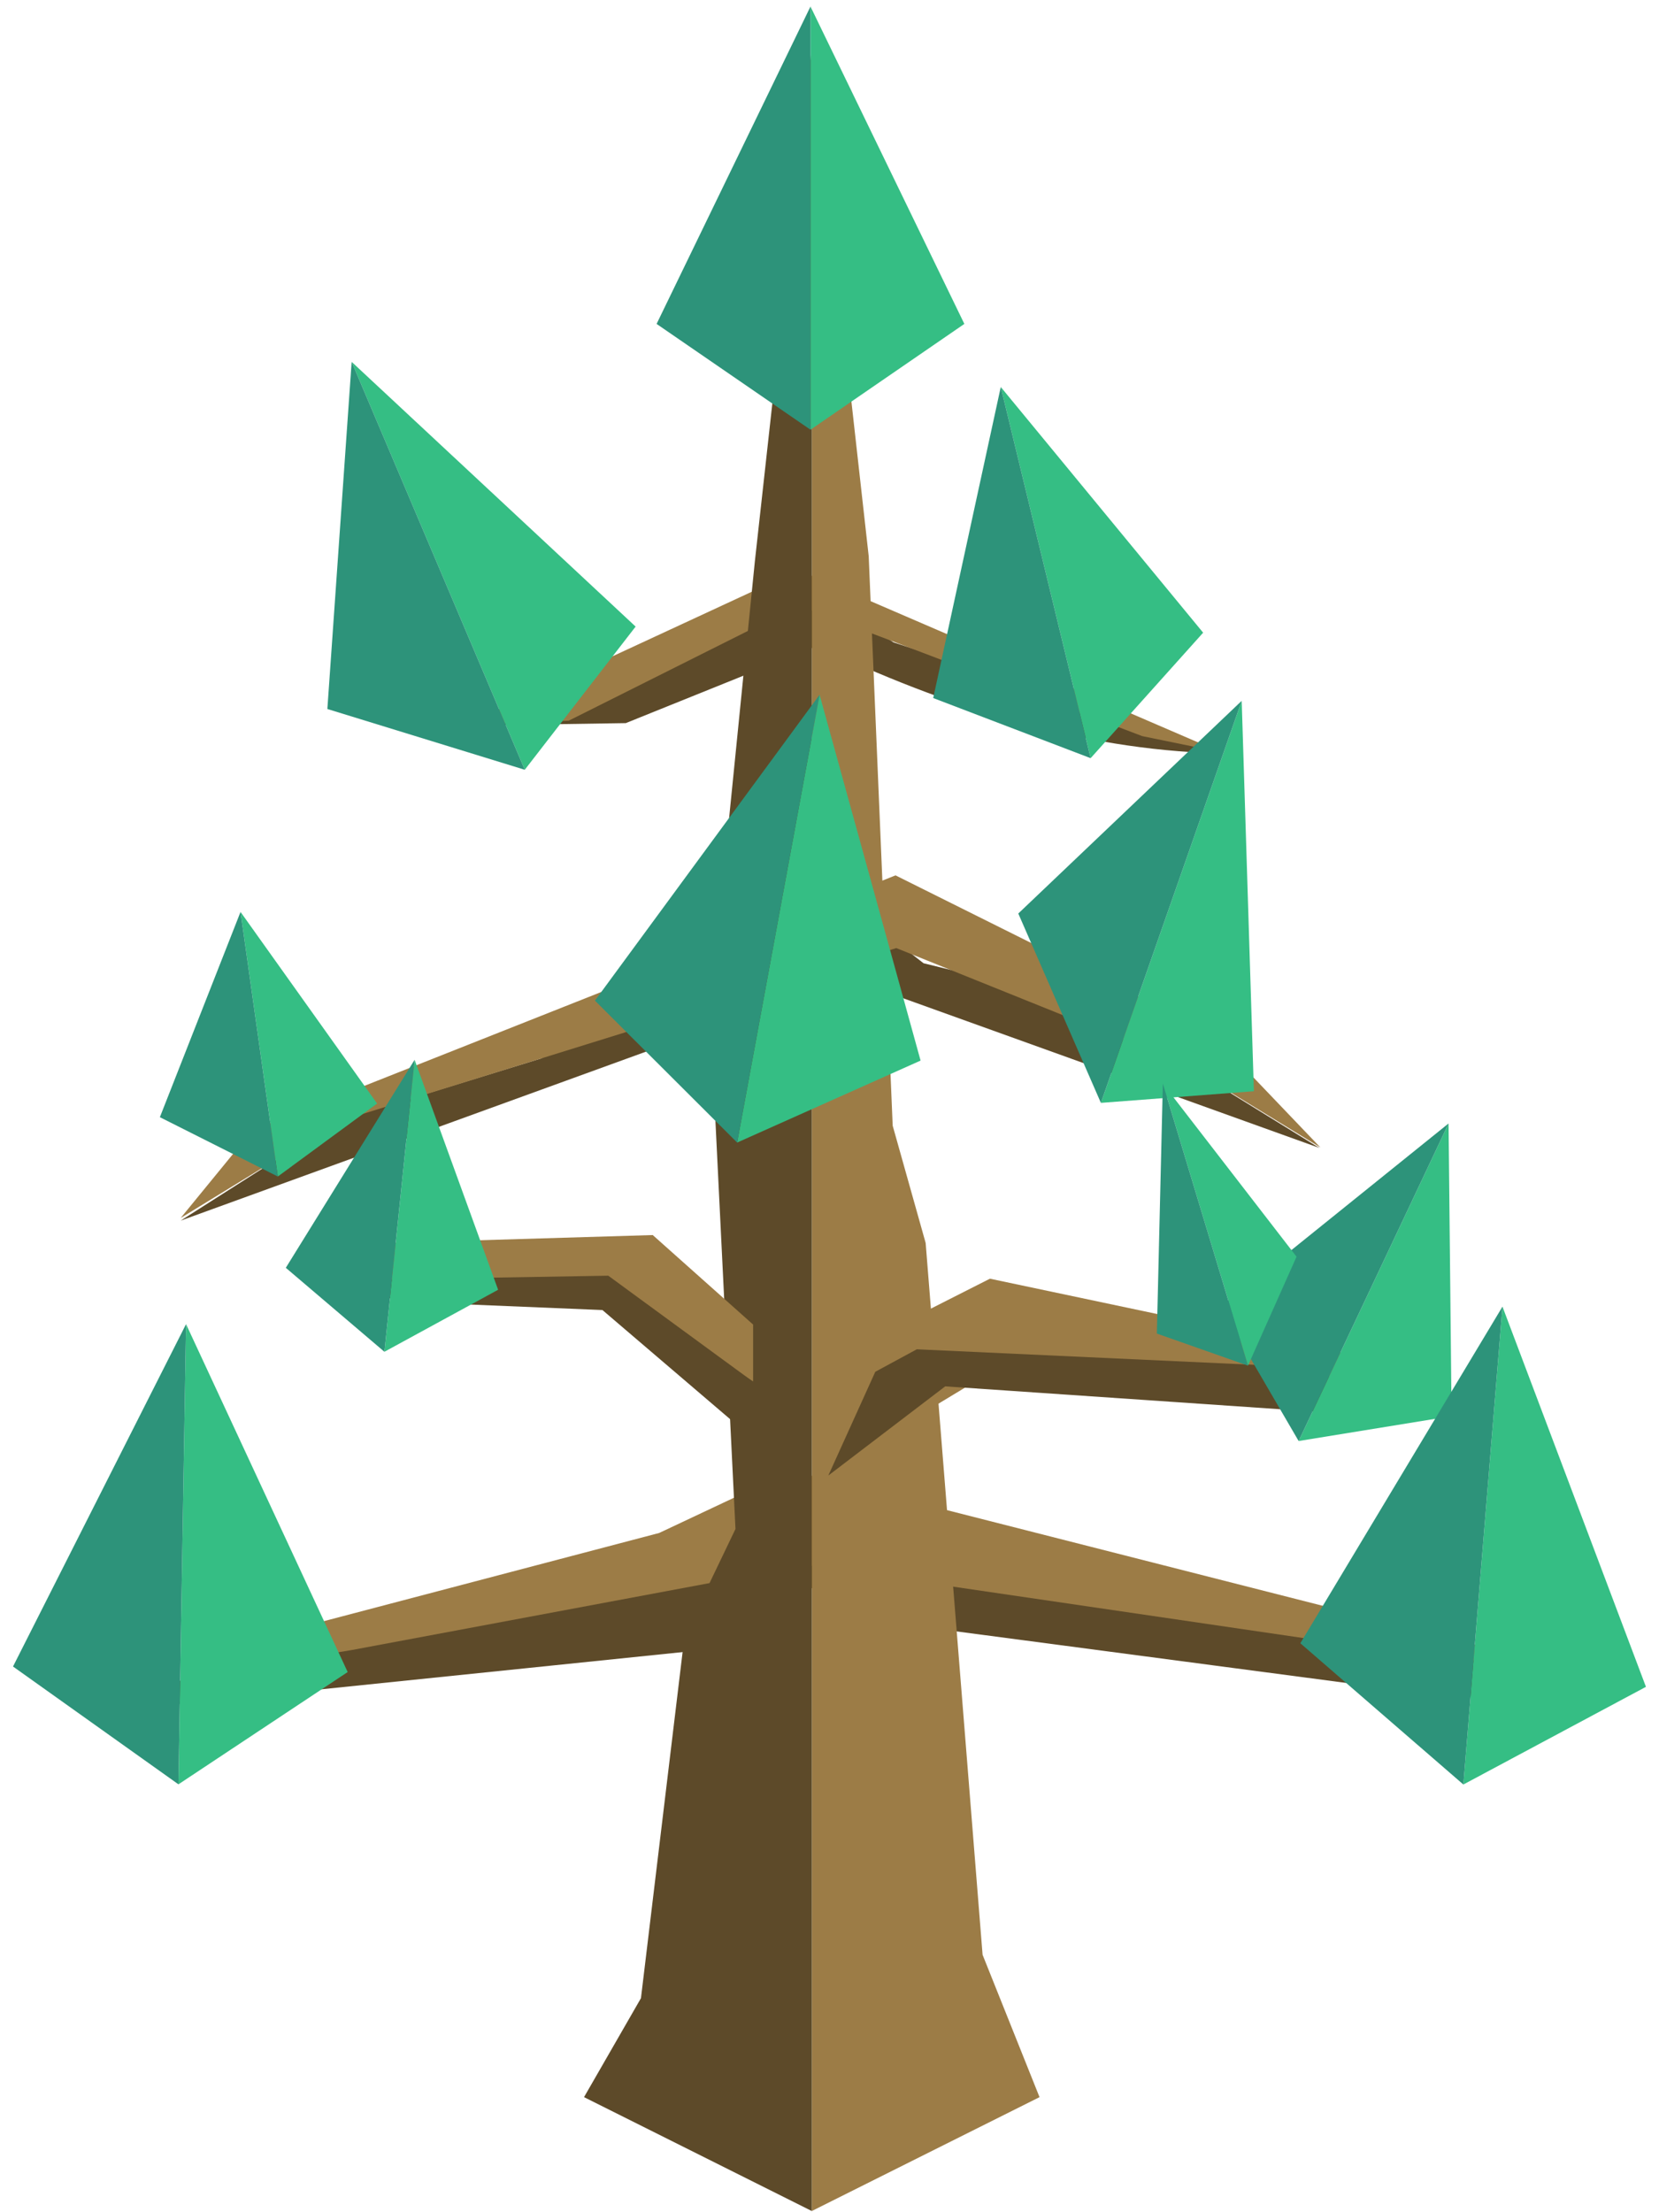 <?xml version="1.0" encoding="UTF-8" standalone="no"?><!DOCTYPE svg PUBLIC "-//W3C//DTD SVG 1.1//EN" "http://www.w3.org/Graphics/SVG/1.1/DTD/svg11.dtd"><svg width="100%" height="100%" viewBox="0 0 123 164" version="1.1" xmlns="http://www.w3.org/2000/svg" xmlns:xlink="http://www.w3.org/1999/xlink" xml:space="preserve" xmlns:serif="http://www.serif.com/" style="fill-rule:evenodd;clip-rule:evenodd;stroke-linejoin:round;stroke-miterlimit:1.414;"><g id="Tree_other04"><g><g><path d="M97.823,85.102l-17.468,-10.777l-11.882,-2.916l-5.485,-4.269l-22.904,11.338l-15.146,4.661l-11.545,7.352l49.468,-17.962l34.962,12.573Z" style="fill:#5d4a29;"/><path d="M89.726,76.521l8.169,8.546l-10.104,-6.188l-21.339,-8.595l-41.382,12.862l-11.677,7.15l5.324,-6.509l47.679,-18.892l23.33,11.626Z" style="fill:#9c7c46;"/></g><g><path d="M11.72,126.481l2.638,-3.028l35.743,-6.408l8.765,-6.302l25.781,8.247l31.484,4.694l-7.559,2.237l-41.751,-5.521l-6.691,-2.686l-9.046,4.712l-39.364,4.055Z" style="fill:#5d4a29;"/><path d="M13.393,124.438l12.665,-2.111l33.697,-6.304l46.627,6.844l9.861,0.804l-57.552,-14.651l-9.819,4.625l-33.574,8.83l-1.905,1.963Z" style="fill:#9c7c46;"/></g><g><path d="M34.605,53.789l14.041,-4.194l10.289,-6.76l7.312,4.787l13.789,4.481l10.299,3.749c-10.488,-0.3 -20.269,-3.5 -29.743,-7.967l-14.196,5.722l-11.791,0.182Z" style="fill:#5d4a29;"/><path d="M34.457,53.733l7.716,-0.309l17.031,-8.531l25.483,9.679l5.825,1.192l-31.308,-13.502l-24.747,11.471Z" style="fill:#9c7c46;"/></g></g><g><path d="M64.407,41.236l1.778,42.217l2.444,8.693l4.221,52.769l4.222,10.554l-16.886,8.443l0,-160.418l4.221,37.742Z" style="fill:#9c7c46;"/><g><path d="M61.246,109.096l13.783,-8.331l21.855,0.823l3.67,3.32l-0.616,-4.507l-26.543,-5.607l-10.893,5.521l-1.256,8.781Z" style="fill:#9c7c46;"/><path d="M61.413,109.386l3.482,-7.691l3.078,-1.667l29.001,1.335l3.113,1.381l0.348,2.105l-30.357,-2.073l-8.665,6.61Z" style="fill:#5d4a29;"/></g><path d="M60.186,3.494l0,160.418l-16.886,-8.443l4.221,-7.337l3.24,-26.926l3.768,-7.857l-1.894,-38.535l3.329,-33.181l4.222,-38.139Z" style="fill:#5d4a29;"/><g><path d="M55.836,102.416l-11.603,-7.645l-16.577,0.084l-3.846,-2.559l24.584,-0.737l7.442,6.635l0,4.222Z" style="fill:#9c7c46;"/><path d="M56.552,107.276l-0.674,-4.811l-10.78,-7.893l-17.388,0.292l-3.801,-2.364l2.789,3.446l4.417,0.61l13.551,0.563l11.886,10.157Z" style="fill:#5d4a29;"/></g></g><g><g><path d="M60.09,0.483l11.408,23.53l-11.408,7.843l0,-31.373Z" style="fill:#35be84;"/><path d="M60.09,0.483l-11.409,23.53l11.409,7.843l0,-31.373Z" style="fill:#2d937a;"/></g><g><path d="M74.198,28.688l15.004,18.215l-8.341,9.303l-6.663,-27.518Z" style="fill:#35be84;"/><path d="M74.198,28.688l-5.009,23.061l11.672,4.457l-6.663,-27.518Z" style="fill:#2d937a;"/></g><g><path d="M26.072,26.826l21.054,19.625l-8.219,10.615l-12.835,-30.24Z" style="fill:#35be84;"/><path d="M26.072,26.826l-1.801,25.735l14.636,4.505l-12.835,-30.24Z" style="fill:#2d937a;"/></g><g><path d="M60.765,51.504l7.488,27.121l-13.6,6.077l6.112,-33.198Z" style="fill:#35be84;"/><path d="M60.765,51.504l-16.656,22.676l10.544,10.522l6.112,-33.198Z" style="fill:#2d937a;"/></g><g><path d="M92.061,51.955l0.904,28.941l-11.344,0.864l10.44,-29.805Z" style="fill:#35be84;"/><path d="M92.061,51.955l-16.564,15.767l6.124,14.038l10.44,-29.805Z" style="fill:#2d937a;"/></g><g><path d="M17.833,67.603l10.126,14.207l-7.362,5.41l-2.764,-19.617Z" style="fill:#35be84;"/><path d="M17.833,67.603l-5.98,15.218l8.744,4.399l-2.764,-19.617Z" style="fill:#2d937a;"/></g><g><path d="M30.739,78.568l6.192,17.047l-8.43,4.597l2.238,-21.644Z" style="fill:#35be84;"/><path d="M30.739,78.568l-9.549,15.419l7.311,6.225l2.238,-21.644Z" style="fill:#2d937a;"/></g><g><path d="M13.794,98.163l11.983,25.792l-12.547,8.324l0.564,-34.116Z" style="fill:#35be84;"/><path d="M13.794,98.163l-12.829,25.382l12.265,8.734l0.564,-34.116Z" style="fill:#2d937a;"/></g><g><path d="M107.398,83.286l0.224,21.698l-11.34,1.844l11.116,-23.542Z" style="fill:#35be84;"/><path d="M107.398,83.286l-16.898,13.614l5.782,9.928l11.116,-23.542Z" style="fill:#2d937a;"/></g><g><path d="M111.395,96.866l10.637,28.185l-13.537,7.242l2.9,-35.427Z" style="fill:#35be84;"/><path d="M111.395,96.866l-14.986,24.955l12.086,10.472l2.9,-35.427Z" style="fill:#2d937a;"/></g><g><path d="M86.214,80.328l9.913,12.834l-3.6,8.079l-6.313,-20.913Z" style="fill:#35be84;"/><path d="M86.214,80.328l-0.443,18.535l6.756,2.378l-6.313,-20.913Z" style="fill:#2d937a;"/></g></g></g></svg>